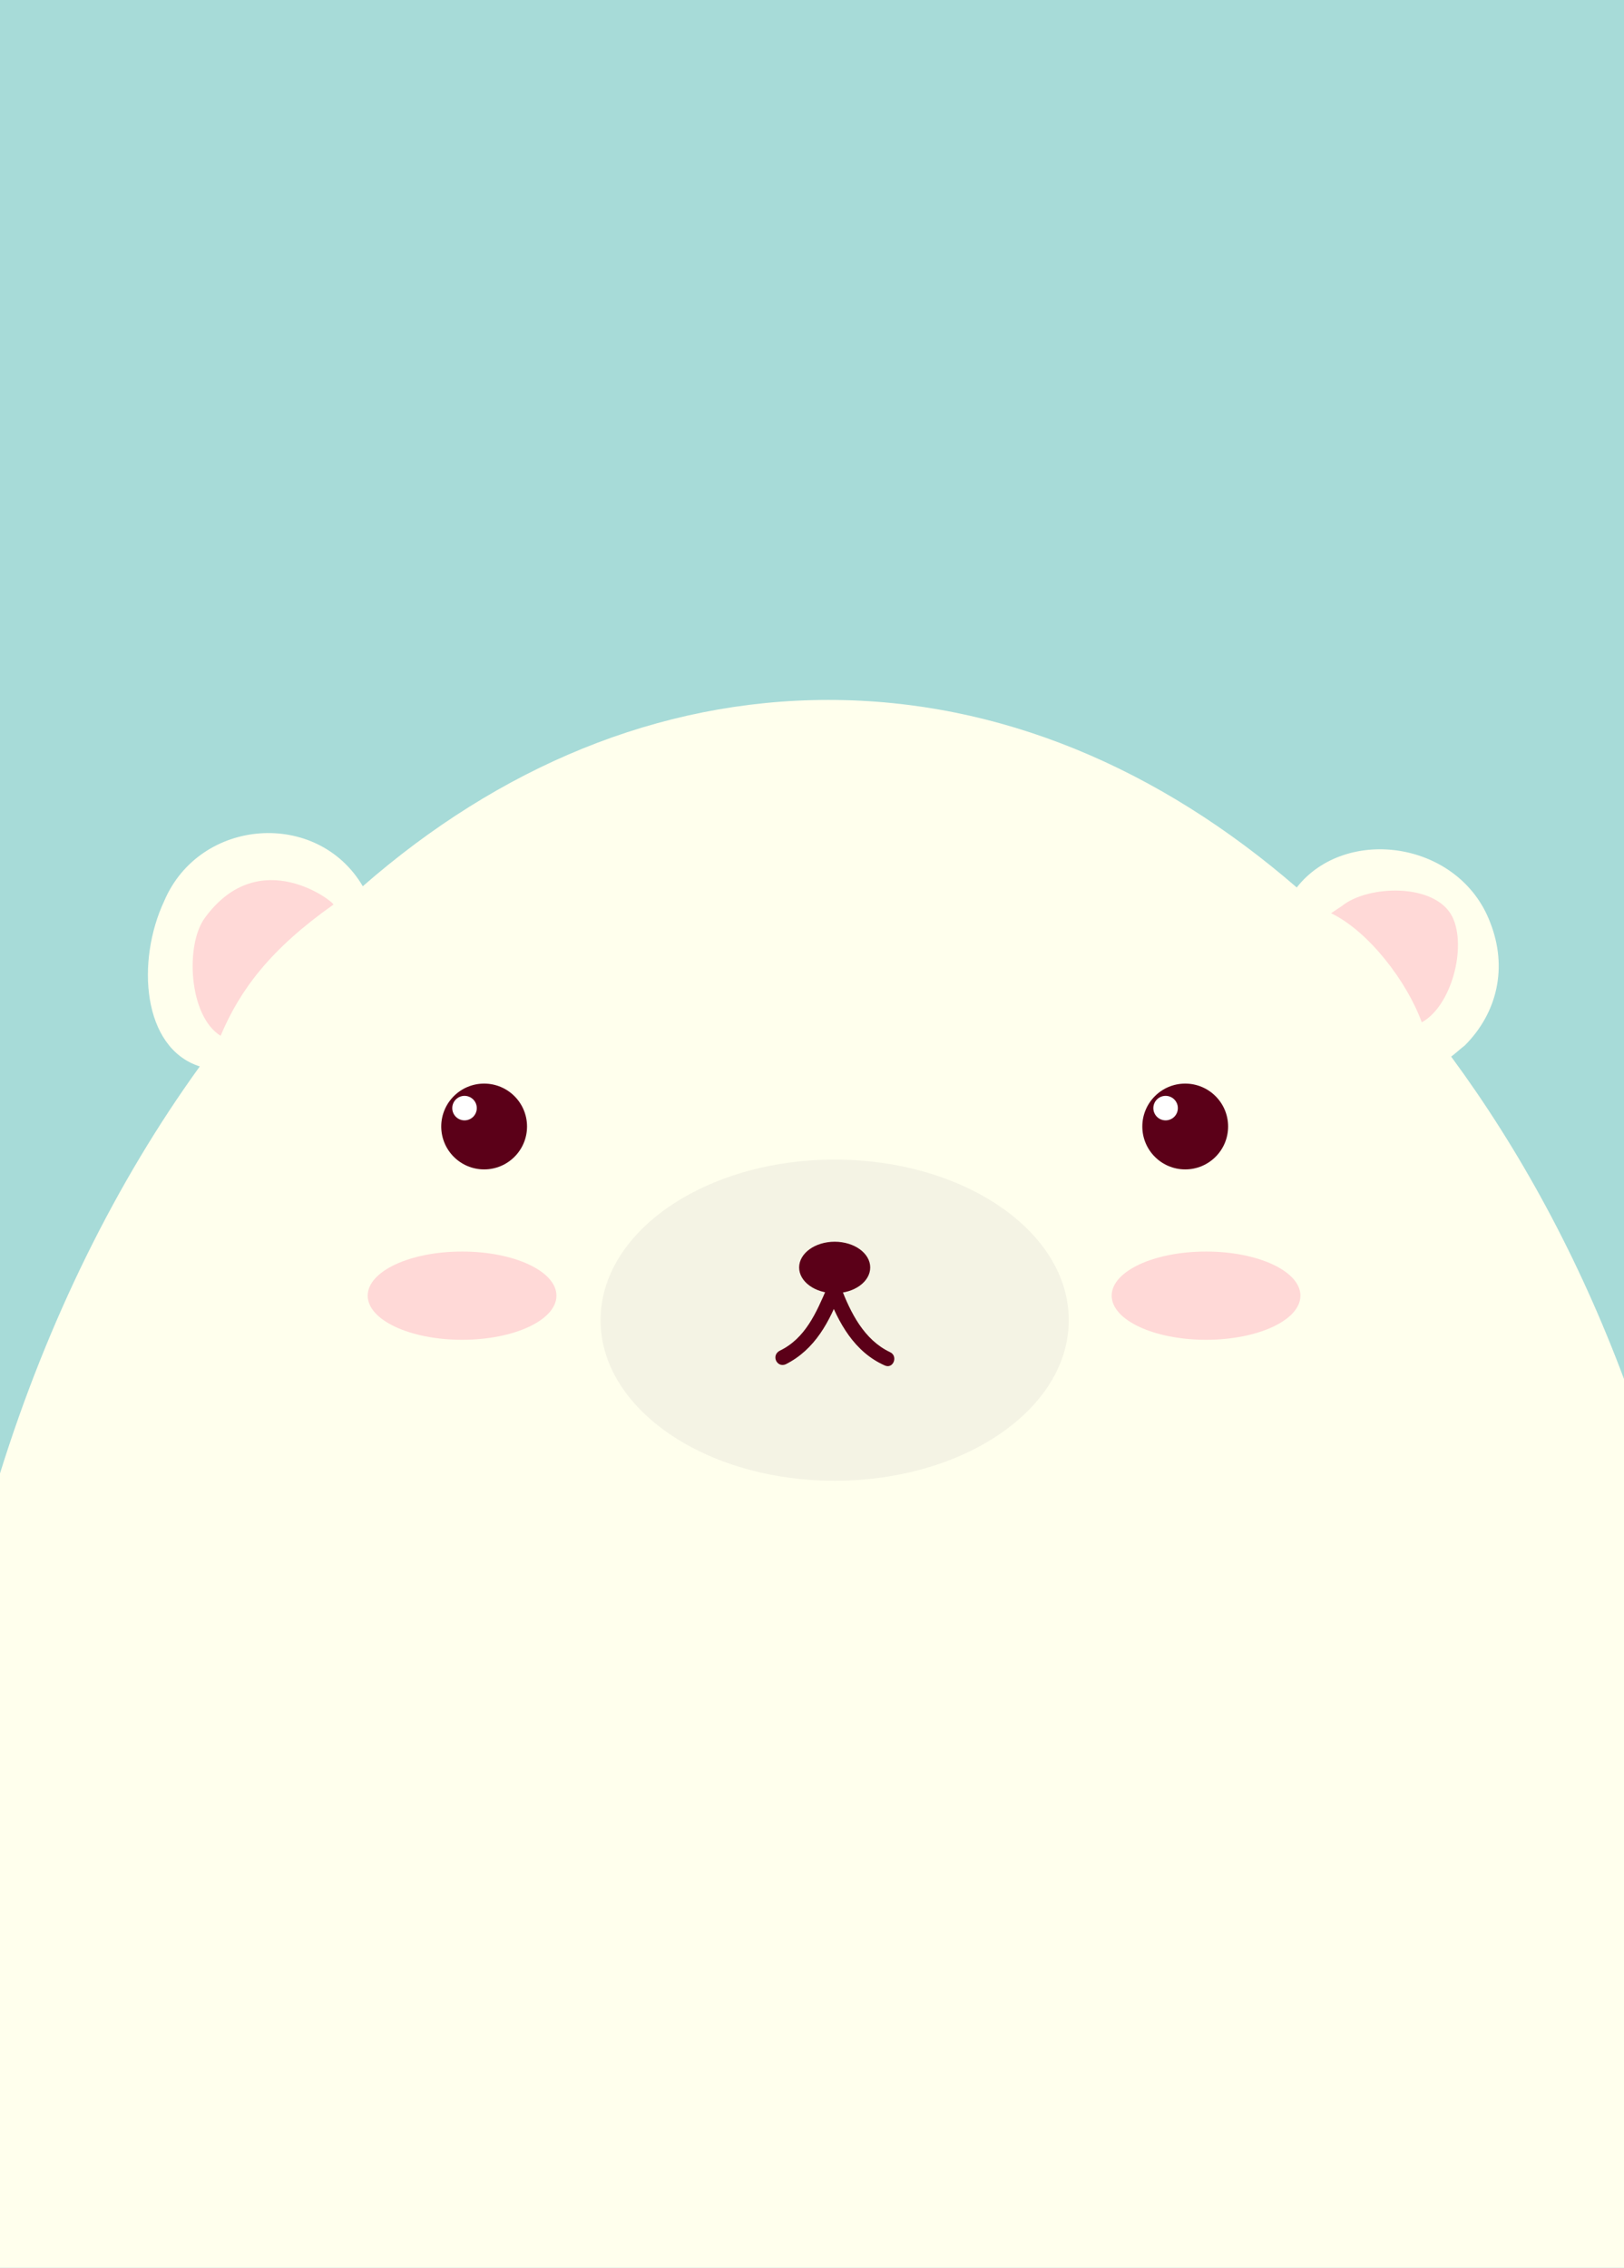 <?xml version="1.0" encoding="utf-8"?>
<!-- Generator: Adobe Illustrator 21.1.0, SVG Export Plug-In . SVG Version: 6.00 Build 0)  -->
<svg version="1.1" id="Layer_1" xmlns="http://www.w3.org/2000/svg" xmlns:xlink="http://www.w3.org/1999/xlink" x="0px" y="0px"
	 viewBox="0 0 132.5 185" style="enable-background:new 0 0 132.5 185;" xml:space="preserve">
<style type="text/css">
	.st0{fill:#A7DBD8;}
	.st1{fill:#FFFFED;}
	.st2{fill:#F4F3E4;}
	.st3{fill:#5B0018;}
	.st4{fill:#FFFFFF;}
	.st5{fill:#FFD9D7;}
</style>
<g>
	<rect class="st0" width="132.5" height="185"/>
	<g>
		<path class="st1" d="M118.4,86.2c0.4-0.3,0.7-0.6,1.1-0.9c2.7-2.7,3.5-6.4,2.1-10c-2.5-6.7-11.8-8-15.8-2.9
			c-11.2-9.7-24.2-15.3-38.2-15.3c-13.9,0-26.9,5.5-38,15.2c-3.7-6.3-13.3-5.6-16.2,1.2c-2.3,4.9-1.8,12,2.9,13.5
			C9.5,96.4,3.9,107.7,0,120.2V185h132.5v-72.5C128.8,102.6,124,93.8,118.4,86.2z"/>
	</g>
	<ellipse class="st2" cx="68.1" cy="107.7" rx="19.1" ry="13.1"/>
	<circle class="st3" cx="39.5" cy="91.9" r="3.5"/>
	<circle class="st4" cx="37.9" cy="90.4" r="1"/>
	<circle class="st3" cx="96.7" cy="91.9" r="3.5"/>
	<circle class="st4" cx="95.1" cy="90.4" r="1"/>
	<ellipse class="st3" cx="68.1" cy="103.4" rx="2.9" ry="2.1"/>
	<ellipse class="st5" cx="98.4" cy="105.7" rx="7.7" ry="3.6"/>
	<ellipse class="st5" cx="37.7" cy="105.7" rx="7.7" ry="3.6"/>
	<g>
		<path class="st5" d="M16.7,74.9c-1.6,2.2-1.3,8,1.3,9.6c1.6-3.8,4.1-7.1,9.2-10.7C27.4,73.7,21.2,68.7,16.7,74.9z"/>
	</g>
	<g>
		<path class="st5" d="M109.5,73.9c2.1-1.7,7.6-1.9,9,0.9c1.2,2.5-0.1,7.3-2.5,8.6l0,0l0,0c-1.2-3.3-4.3-7.4-7.4-8.9L109.5,73.9z"/>
	</g>
	<g>
		<path class="st3" d="M64.1,111.3c2.4-1.2,3.6-3.5,4.5-5.9c-0.4,0-0.7,0-1.1,0.1c0.9,2.4,2.2,4.8,4.7,5.9c0.7,0.3,1.1-0.8,0.4-1.1
			c-2.1-1-3.2-3.2-4-5.3c-0.2-0.5-0.9-0.4-1.1,0c-0.9,2.1-1.8,4.2-3.9,5.2C62.9,110.6,63.4,111.6,64.1,111.3L64.1,111.3z"/>
	</g>
</g>
</svg>
